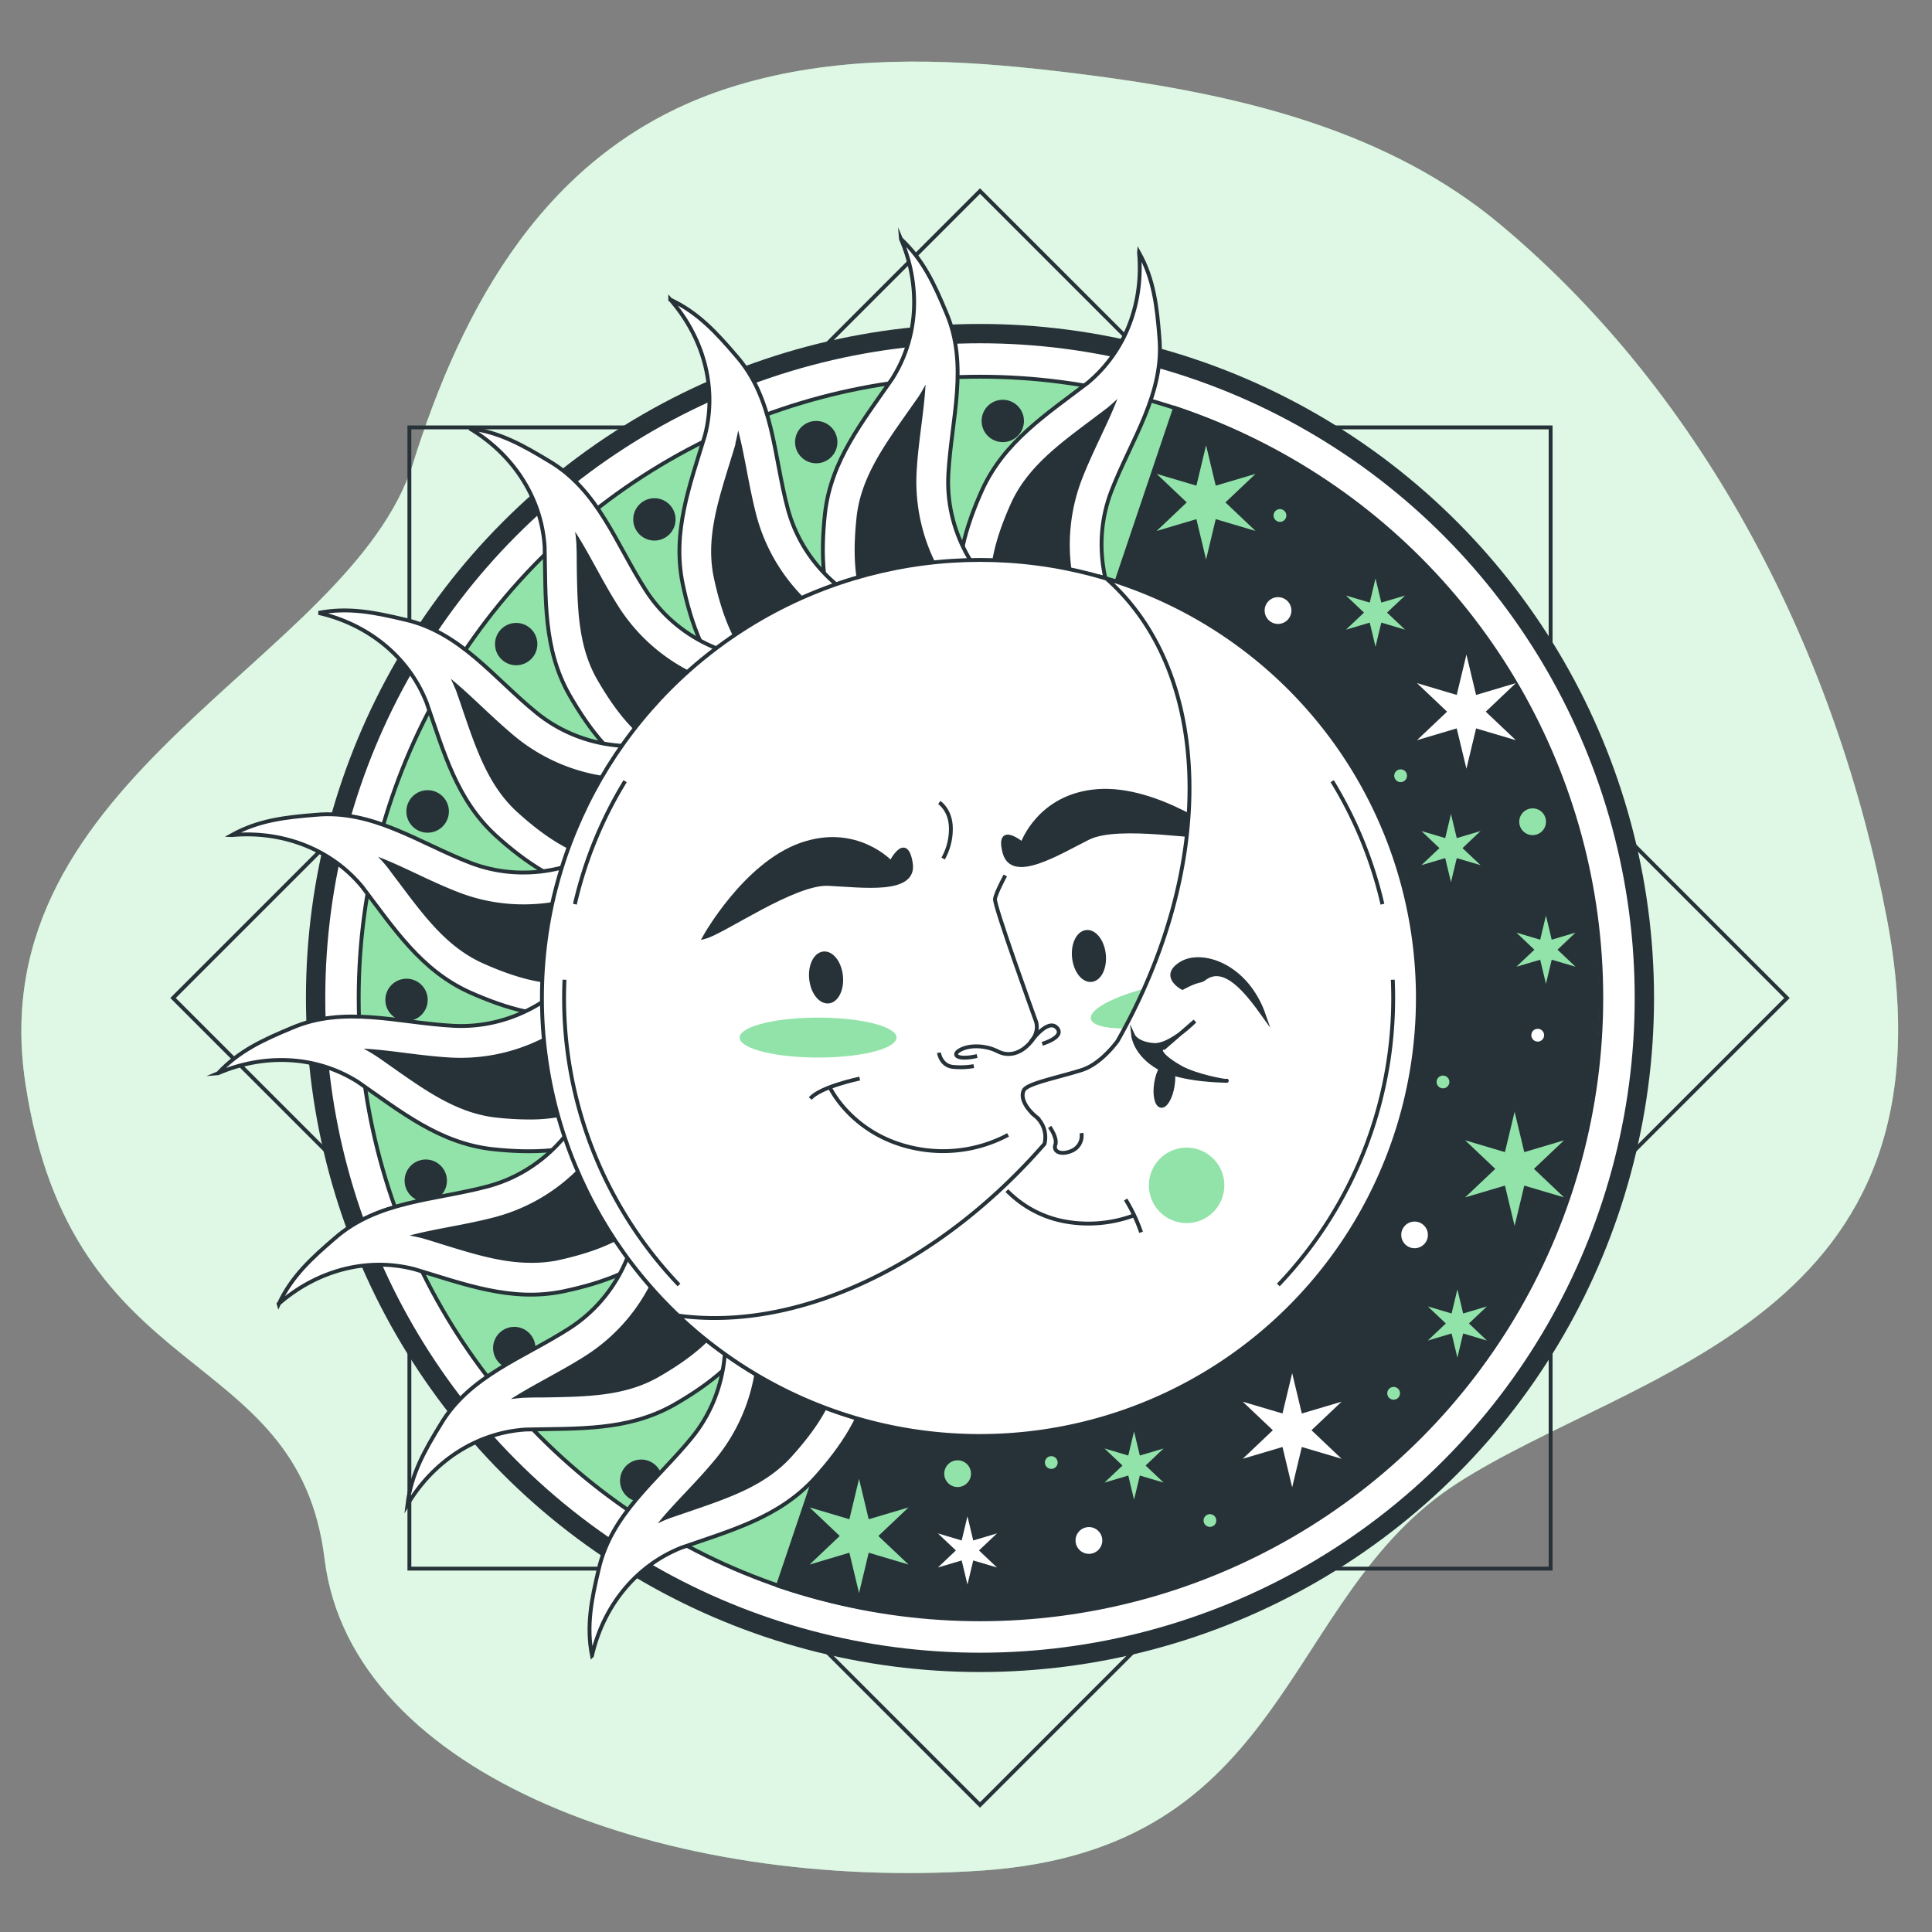 <svg xmlns="http://www.w3.org/2000/svg" viewBox="0 0 500 500"><rect x="0" y="0" width="500" height="500" fill="#808080" stroke="none"/><g id="background-simple"><path d="M263.82,17.38c-25.1-2.43-50.5-2.44-74.76,5.23-44.7,14.13-67.44,52-81.2,94.25-.34,1.06-.68,2.13-1,3.19C90.48,171.28-5.43,200.71,6.56,280.28S77.09,347,84,403.45s89.59,86.1,170,80.66,77.39-70.85,123.17-100.28S508,341.32,488.33,237.77C475.49,170,442.13,103,388.05,57.92,359.34,34,322.28,25,286.07,20,278.71,19,271.28,18.1,263.82,17.38Z" style="fill:#92E3A9"></path><path d="M263.82,17.38c-25.1-2.43-50.5-2.44-74.76,5.23-44.7,14.13-67.44,52-81.2,94.25-.34,1.06-.68,2.13-1,3.19C90.48,171.28-5.43,200.71,6.56,280.28S77.09,347,84,403.45s89.59,86.1,170,80.66,77.39-70.85,123.17-100.28S508,341.32,488.33,237.77C475.49,170,442.13,103,388.05,57.92,359.34,34,322.28,25,286.07,20,278.71,19,271.28,18.1,263.82,17.38Z" style="fill:#fff;opacity:0.7"></path></g><g id="Frame"><rect x="105.95" y="110.61" width="295.35" height="295.35" style="fill:none;stroke:#263238;stroke-miterlimit:10"></rect><rect x="105.95" y="110.61" width="295.35" height="295.35" transform="translate(256.92 -103.69) rotate(45)" style="fill:none;stroke:#263238;stroke-miterlimit:10"></rect><circle cx="253.62" cy="258.28" r="171.94" style="fill:#fff;stroke:#263238;stroke-miterlimit:10;stroke-width:5px"></circle></g><g id="Circles"><circle cx="253.62" cy="258.28" r="160.79" style="fill:#92E3A9;stroke:#263238;stroke-miterlimit:10"></circle><circle cx="259.52" cy="108.94" r="4.98" style="fill:#263238;stroke:#263238;stroke-miterlimit:10"></circle><circle cx="211.24" cy="114.42" r="4.98" style="fill:#263238;stroke:#263238;stroke-miterlimit:10"></circle><circle cx="169.36" cy="134.42" r="4.98" style="fill:#263238;stroke:#263238;stroke-miterlimit:10"></circle><circle cx="133.59" cy="166.69" r="4.98" style="fill:#263238;stroke:#263238;stroke-miterlimit:10"></circle><path d="M115.67,210a5,5,0,1,0-5,5A5,5,0,0,0,115.67,210Z" style="fill:#263238;stroke:#263238;stroke-miterlimit:10"></path><circle cx="105.21" cy="258.77" r="4.98" style="fill:#263238;stroke:#263238;stroke-miterlimit:10"></circle><circle cx="110.19" cy="305.56" r="4.98" style="fill:#263238;stroke:#263238;stroke-miterlimit:10"></circle><circle cx="133.09" cy="348.87" r="4.98" style="fill:#263238;stroke:#263238;stroke-miterlimit:10"></circle><circle cx="165.94" cy="383.21" r="4.98" style="fill:#263238;stroke:#263238;stroke-miterlimit:10"></circle></g><g id="Stars"><path d="M304.09,105.58,201.34,410.37A160.82,160.82,0,1,0,304.09,105.58Z" style="fill:#263238;stroke:#263238;stroke-miterlimit:10"></path><polygon points="391.98 287.72 394.48 298.17 404.77 295.11 396.98 302.5 404.77 309.88 394.48 306.83 391.98 317.27 389.48 306.83 379.18 309.88 386.98 302.5 379.18 295.11 389.48 298.17 391.98 287.72" style="fill:#92E3A9"></polygon><polygon points="222.32 382.74 224.82 393.18 235.12 390.12 227.32 397.51 235.12 404.9 224.82 401.84 222.32 412.28 219.82 401.84 209.53 404.9 217.32 397.51 209.53 390.12 219.82 393.18 222.32 382.74" style="fill:#92E3A9"></polygon><polygon points="379.51 169.4 382.01 179.85 392.3 176.79 384.51 184.18 392.3 191.56 382.01 188.51 379.51 198.95 377 188.51 366.71 191.56 374.5 184.18 366.71 176.79 377 179.85 379.51 169.4" style="fill:#fff"></polygon><polygon points="334.41 355.37 336.91 365.81 347.2 362.76 339.41 370.14 347.2 377.53 336.91 374.48 334.41 384.92 331.91 374.48 321.62 377.53 329.41 370.14 321.62 362.76 331.91 365.81 334.41 355.37" style="fill:#fff"></polygon><polygon points="312.13 115.25 314.63 125.69 324.93 122.64 317.14 130.02 324.93 137.41 314.63 134.35 312.13 144.8 309.63 134.35 299.34 137.41 307.13 130.02 299.34 122.64 309.63 125.69 312.13 115.25" style="fill:#92E3A9"></polygon><polygon points="375.51 210.66 377.01 216.9 383.16 215.07 378.5 219.49 383.16 223.9 377.01 222.08 375.51 228.32 374.02 222.08 367.86 223.9 372.52 219.49 367.86 215.07 374.02 216.9 375.51 210.66" style="fill:#92E3A9"></polygon><polygon points="377.17 333.69 378.66 339.93 384.81 338.1 380.16 342.51 384.81 346.93 378.66 345.1 377.17 351.35 375.67 345.1 369.52 346.93 374.18 342.51 369.52 338.1 375.67 339.93 377.17 333.69" style="fill:#92E3A9"></polygon><polygon points="355.98 149.71 357.48 155.95 363.63 154.13 358.97 158.54 363.63 162.96 357.48 161.13 355.98 167.37 354.49 161.13 348.34 162.96 353 158.54 348.34 154.13 354.49 155.95 355.98 149.71" style="fill:#92E3A9"></polygon><polygon points="293.49 370.45 294.99 376.69 301.14 374.86 296.48 379.28 301.14 383.69 294.99 381.87 293.49 388.11 292 381.87 285.84 383.69 290.5 379.28 285.84 374.86 292 376.69 293.49 370.45" style="fill:#92E3A9"></polygon><polygon points="250.38 392.42 251.87 398.67 258.02 396.84 253.36 401.25 258.02 405.67 251.87 403.84 250.38 410.08 248.88 403.84 242.73 405.67 247.38 401.25 242.73 396.84 248.88 398.67 250.38 392.42" style="fill:#fff"></polygon><polygon points="400.09 236.95 401.58 243.19 407.74 241.36 403.08 245.78 407.74 250.19 401.58 248.37 400.09 254.61 398.6 248.37 392.44 250.19 397.1 245.78 392.44 241.36 398.6 243.19 400.09 236.95" style="fill:#92E3A9"></polygon><path d="M285.27,398.66a3.46,3.46,0,1,1-3.46-3.45A3.46,3.46,0,0,1,285.27,398.66Z" style="fill:#fff"></path><path d="M251.29,381.39a3.46,3.46,0,1,1-3.45-3.46A3.45,3.45,0,0,1,251.29,381.39Z" style="fill:#92E3A9"></path><circle cx="366.09" cy="319.59" r="3.45" style="fill:#fff"></circle><path d="M400.1,212.67a3.46,3.46,0,1,1-3.46-3.46A3.45,3.45,0,0,1,400.1,212.67Z" style="fill:#92E3A9"></path><path d="M334.21,158a3.46,3.46,0,1,1-3.45-3.45A3.45,3.45,0,0,1,334.21,158Z" style="fill:#fff"></path><path d="M332.9,133.28a1.65,1.65,0,1,1-3.29,0,1.65,1.65,0,0,1,3.29,0Z" style="fill:#92E3A9"></path><path d="M364.13,200.76a1.65,1.65,0,1,1-1.65-1.65A1.64,1.64,0,0,1,364.13,200.76Z" style="fill:#92E3A9"></path><path d="M399.61,267.91a1.65,1.65,0,1,1-1.65-1.65A1.64,1.64,0,0,1,399.61,267.91Z" style="fill:#fff"></path><path d="M362.32,360.58a1.65,1.65,0,1,1-1.64-1.64A1.64,1.64,0,0,1,362.32,360.58Z" style="fill:#92E3A9"></path><path d="M375.09,280a1.65,1.65,0,1,1-1.64-1.64A1.64,1.64,0,0,1,375.09,280Z" style="fill:#92E3A9"></path><circle cx="272.07" cy="378.5" r="1.65" style="fill:#92E3A9"></circle><circle cx="313.13" cy="393.51" r="1.65" style="fill:#92E3A9"></circle></g><g id="Sun"><path d="M294.79,65.41c1.14,12.43-3.13,25.23-13.33,33.7-10.93,8.32-21.54,15.18-27.27,27.66-4.37,9.72-7.29,19.76-5.68,30,15.76,1.1,30.42,7.29,45.87,9.85-9.05-11.08-11.9-26.17-6.75-39.53s13.8-25.23,12.4-40c-.62-7.75-1.4-14.77-5.24-21.69Z" style="fill:#fff;stroke:#263238;stroke-miterlimit:10"></path><path d="M277.48,154.22a193.76,193.76,0,0,0-21.16-4.84c.27-5.59,2-11.76,5.37-19.24,4.17-9.06,11.92-14.86,20.9-21.58l3.85-2.9.14-.11.14-.11c.85-.71,1.67-1.45,2.47-2.22-1.22,3.18-2.75,6.42-4.35,9.84s-3.39,7.21-4.88,11.07a47.23,47.23,0,0,0-1.09,30.47Z" style="fill:#263238"></path><path d="M233.17,61.85c4.92,11.48,4.81,25-2.27,36.17-7.82,11.29-15.79,21.1-17.38,34.73-1.16,10.6-.83,21.05,3.87,30.3,15.33-3.82,31.19-2.46,46.67-4.81-12-7.74-19.41-21.21-18.63-35.51s5.32-28.25-.57-41.87c-3-7.18-5.9-13.61-11.69-19Z" style="fill:#fff;stroke:#263238;stroke-miterlimit:10"></path><path d="M222.53,153.6c-1.47-5.39-1.72-11.8-.83-19.95,1.15-9.92,6.74-17.83,13.2-27l2.77-3.94.1-.14.09-.15c.59-.94,1.15-1.9,1.67-2.88-.18,3.4-.63,7-1.1,10.7-.49,3.89-1,7.91-1.22,12.05a47.25,47.25,0,0,0,8.38,29.31l-1.44.07A193,193,0,0,0,222.53,153.6Z" style="fill:#263238"></path><path d="M173.46,77.51c8.23,9.39,12.3,22.25,9,35.1-4,13.15-8.51,24.94-5.8,38.41,2.18,10.43,5.71,20.27,13,27.61,13.39-8.37,28.9-12,42.9-19-13.83-3.65-25-14.18-28.69-28S200.27,103.11,190.46,92c-5.06-5.91-9.82-11.13-17-14.47Z" style="fill:#fff;stroke:#263238;stroke-miterlimit:10"></path><path d="M191.7,168.06c-3.07-4.68-5.28-10.7-7-18.73-2-9.78.9-19,4.22-29.74q.71-2.28,1.41-4.61l0-.17,0-.17c.28-1.08.51-2.16.7-3.25.88,3.29,1.55,6.81,2.26,10.52s1.5,7.82,2.56,11.83A47.29,47.29,0,0,0,213,159l-1.34.52A191.48,191.48,0,0,0,191.7,168.06Z" style="fill:#263238"></path><path d="M121.52,110.86c10.73,6.38,18.57,17.36,19.43,30.59.31,13.73-.38,26.35,6.35,38.31C152.6,189,159,197.28,168.24,202c10.15-12.1,23.78-20.33,34.93-31.32-14.28.8-28.16-5.75-35.95-17.78s-12.29-26-25.07-33.54c-6.63-4-12.77-7.55-20.63-8.5Z" style="fill:#fff;stroke:#263238;stroke-miterlimit:10"></path><path d="M166.85,191.33c-4.37-3.5-8.33-8.54-12.41-15.65-4.89-8.7-5-18.38-5.18-29.6,0-1.59,0-3.2-.08-4.82v-.35c-.07-1.11-.18-2.21-.34-3.3,1.86,2.85,3.58,6,5.4,9.3s3.84,7,6.09,10.46a47.1,47.1,0,0,0,24,18.81l-1.09.88A191.31,191.31,0,0,0,166.85,191.33Z" style="fill:#263238"></path><path d="M82.43,158.62c12.17,2.75,23,10.77,27.93,23.09,4.53,13,7.78,25.17,17.88,34.48,7.89,7.16,16.54,13,26.78,14.67,5.92-14.64,16.34-26.68,23.55-40.58-13.34,5.18-28.57,3.23-39.69-5.8s-19.72-20.91-34.2-24.15c-7.57-1.8-14.48-3.23-22.25-1.71Z" style="fill:#fff;stroke:#263238;stroke-miterlimit:10"></path><path d="M150.4,221.15c-5.23-2-10.56-5.55-16.63-11.06-7.34-6.76-10.46-15.93-14.08-26.54q-.76-2.27-1.57-4.56l-.05-.17-.07-.16c-.41-1-.86-2-1.34-3,2.64,2.15,5.25,4.6,8,7.18s5.81,5.45,9,8.07a47.41,47.41,0,0,0,28.64,10.45l-.78,1.2A194.33,194.33,0,0,0,150.4,221.15Z" style="fill:#263238"></path><path d="M60,216.12c12.44-1.14,25.23,3.13,33.7,13.33,8.32,10.93,15.18,21.54,27.66,27.27,9.73,4.37,19.76,7.29,30,5.68,1.1-15.76,7.3-30.42,9.85-45.87-11.08,9-26.17,11.9-39.53,6.74s-25.22-13.79-40-12.39c-7.76.62-14.78,1.39-21.7,5.24Z" style="fill:#fff;stroke:#263238;stroke-miterlimit:10"></path><path d="M144,254.58c-5.59-.27-11.75-2-19.24-5.37-9.07-4.16-14.87-11.91-21.59-20.89-1-1.28-1.92-2.56-2.9-3.85l-.11-.14-.11-.14c-.7-.85-1.44-1.67-2.2-2.45,3.23,1.23,6.49,2.76,9.82,4.33,3.55,1.67,7.21,3.39,11.08,4.88a46.3,46.3,0,0,0,16.73,3.1,47.92,47.92,0,0,0,13.73-2c-.12.46-.25.92-.37,1.39A191.28,191.28,0,0,0,144,254.58Z" style="fill:#263238"></path><path d="M56.45,277.74c11.47-4.92,25-4.82,36.17,2.26,11.28,7.83,21.09,15.8,34.73,17.39,10.6,1.15,21.05.83,30.29-3.87-3.82-15.33-2.46-31.19-4.8-46.67-7.75,12-21.21,19.4-35.52,18.63s-28.25-5.32-41.86.57c-7.18,3-13.62,5.89-19,11.69Z" style="fill:#fff;stroke:#263238;stroke-miterlimit:10"></path><path d="M136.85,289.72a80.52,80.52,0,0,1-8.61-.51c-9.91-1.16-17.83-6.74-27-13.2-1.3-.92-2.61-1.85-4-2.77l-.14-.1-.15-.09c-.93-.59-1.89-1.15-2.86-1.66,3.43.18,7,.62,10.69,1.09,3.88.49,7.9,1,12,1.22q1.25.06,2.49.06a47.14,47.14,0,0,0,26.82-8.4c0,.46.05.93.07,1.39a192.37,192.37,0,0,0,1.93,21.61A43.26,43.26,0,0,1,136.85,289.72Z" style="fill:#263238"></path><path d="M72.11,337.44c9.38-8.23,22.24-12.29,35.09-9,13.16,3.95,25,8.5,38.41,5.8,10.44-2.18,20.27-5.72,27.62-13-8.38-13.4-12-28.9-19-42.9-3.65,13.83-14.17,25-28,28.69s-28.51,3.67-39.64,13.48c-5.9,5.06-11.13,9.81-14.46,17Z" style="fill:#fff;stroke:#263238;stroke-miterlimit:10"></path><path d="M137.31,326.81c-7.44,0-14.71-2.25-23.14-4.86-1.51-.47-3-.95-4.6-1.41l-.17-.05-.17-.05q-1.61-.4-3.24-.69c3.29-.88,6.8-1.55,10.51-2.26s7.83-1.5,11.83-2.57a47.29,47.29,0,0,0,25.29-17l.51,1.34a193.64,193.64,0,0,0,8.52,20c-4.68,3.06-10.69,5.28-18.72,7A34.09,34.09,0,0,1,137.31,326.81Z" style="fill:#263238"></path><path d="M105.45,389.38c6.38-10.72,17.36-18.56,30.59-19.42,13.73-.31,26.35.38,38.32-6.35,9.25-5.3,17.51-11.71,22.23-20.94-12.1-10.15-20.32-23.79-31.32-34.93.81,14.28-5.75,28.16-17.78,35.94s-26,12.3-33.53,25.07c-4.06,6.64-7.56,12.78-8.51,20.63Z" style="fill:#fff;stroke:#263238;stroke-miterlimit:10"></path><path d="M132.2,362.09c2.86-1.86,6-3.58,9.3-5.41s7-3.84,10.46-6.09a47.24,47.24,0,0,0,18.79-24l.9,1.12a191.45,191.45,0,0,0,14.28,16.36c-3.51,4.36-8.54,8.33-15.66,12.4-8.7,4.89-18.38,5-29.59,5.19-1.59,0-3.2,0-4.82.08h-.18l-.17,0C134.4,361.82,133.29,361.93,132.2,362.09Z" style="fill:#263238"></path><path d="M153.21,428.48c2.76-12.17,10.77-23,23.09-27.93,13-4.53,25.18-7.78,34.48-17.88,7.16-7.9,13-16.54,14.68-26.78-14.65-5.92-26.68-16.34-40.59-23.55,5.18,13.34,3.24,28.57-5.8,39.68s-20.91,19.73-24.15,34.21c-1.8,7.56-3.23,14.48-1.71,22.25Z" style="fill:#fff;stroke:#263238;stroke-miterlimit:10"></path><path d="M170.22,394.25c2.14-2.64,4.59-5.26,7.18-8s5.45-5.81,8.06-9a47.25,47.25,0,0,0,10.45-28.63l1.2.78a192.23,192.23,0,0,0,18.63,11.14c-2,5.24-5.54,10.57-11.06,16.64-6.75,7.34-15.92,10.46-26.54,14.08l-4.56,1.56-.16.06-.16.07C172.22,393.32,171.21,393.77,170.22,394.25Z" style="fill:#263238"></path><circle cx="253.62" cy="258.28" r="113.37" style="fill:#fff;stroke:#263238;stroke-miterlimit:10"></circle><path d="M148.78,234a106.87,106.87,0,0,1,13-31.83" style="fill:#fff;stroke:#263238;stroke-miterlimit:10"></path><path d="M175.72,332.55a107.52,107.52,0,0,1-29.63-79" style="fill:#fff;stroke:#263238;stroke-miterlimit:10"></path><path d="M231.77,269.33c-1.74,2.82-12.13,4.74-23.2,4.3s-18.64-3.09-16.9-5.91,12.13-4.74,23.21-4.3S233.52,266.51,231.77,269.33Z" style="fill:#92E3A9"></path><path d="M322.07,256.71c-1.17,3.1-11,7-21.95,8.68s-18.89.55-17.72-2.55,11-7,22-8.68S323.24,253.61,322.07,256.71Z" style="fill:#92E3A9"></path><path d="M244.08,222.19a15.48,15.48,0,0,0,2-7.78c0-4.78-3-6.72-3-6.72" style="fill:none;stroke:#263238;stroke-miterlimit:10"></path><path d="M264.58,218.4s4.29-12.6,19.59-13.68,32.29,11.75,32.29,11.75c-5,.81-26.88-3.58-34.82.39s-19.72,11.33-21.69,3.7S264.58,218.4,264.58,218.4Z" style="fill:#263238;stroke:#263238;stroke-miterlimit:10"></path><path d="M230.59,223.25s-9-9.79-23.44-4.59-24.77,23.83-24.77,23.83c4.88-1.27,23.12-14.16,32-13.74s22.62,2.37,21.33-5.41S230.59,223.25,230.59,223.25Z" style="fill:#263238;stroke:#263238;stroke-miterlimit:10"></path><path d="M217.65,252.56c.36,3.43-1.08,6.4-3.21,6.62s-4.16-2.38-4.52-5.81,1.08-6.4,3.21-6.62S217.29,249.13,217.65,252.56Z" style="fill:#263238;stroke:#263238;stroke-miterlimit:10"></path><path d="M285.68,247c.36,3.43-1.08,6.39-3.21,6.62s-4.16-2.38-4.52-5.81,1.08-6.4,3.21-6.62S285.32,243.57,285.68,247Z" style="fill:#263238;stroke:#263238;stroke-miterlimit:10"></path><path d="M260.17,226.58s-2.41,4.41-2.67,6.08S268,264.05,268,264.05s1.3,2.6-1.23,5.62-5.74,3.88-8.58,2.41-6.9-1.77-9.5-.47-1.14,2.9,4.18,1.69" style="fill:none;stroke:#263238;stroke-miterlimit:10"></path><path d="M243,272.44s.47,3.49,3.86,3.69a20.3,20.3,0,0,0,5.16-.22" style="fill:none;stroke:#263238;stroke-miterlimit:10"></path><path d="M266.72,269.67s4.39-6.15,6.75-3.73-3.74,4.2-3.74,4.2" style="fill:none;stroke:#263238;stroke-miterlimit:10"></path><path d="M260.89,293.71a35.8,35.8,0,0,1-21.32,3.92c-18.17-2.32-24.66-15.94-24.66-15.94" style="fill:none;stroke:#263238;stroke-miterlimit:10"></path><path d="M222.49,279.13s-10.25,2.14-12.78,5.17" style="fill:none;stroke:#263238;stroke-miterlimit:10"></path></g><g id="Moon"><path d="M286.31,149.72c27.82,24.49,28.59,74.53,2.87,119.76-1.78,2.33-5.21,6.17-9.25,7.45-5.95,1.89-14,3.44-14.95,5.19s.25,4.43,3,6.75a7.09,7.09,0,0,1,2.33,7.17c-27.88,32-64.56,48.61-94.8,44.43A113.37,113.37,0,1,0,286.31,149.72Z" style="fill:#fff;stroke:#263238;stroke-miterlimit:10"></path><path d="M309.23,264.26s-6.35,6.54-10.69,6.18-5.27-2.4-5.27-2.4.5,4.79,6.55,8.25,17.68,3.41,17.68,3.41c.19.28-8-1.18-12-3.46-6.32-3.61-5.36-5.13-4.24-5.07Z" style="fill:#263238;stroke:#263238;stroke-miterlimit:10"></path><path d="M303.48,281c-.48,3.05-1.83,5.37-3,5.18s-1.76-2.81-1.28-5.86,1.83-5.36,3-5.17S304,277.9,303.48,281Z" style="fill:#263238;stroke:#263238;stroke-miterlimit:10"></path><path d="M260.58,308.12a28,28,0,0,0,15.07,8,33.85,33.85,0,0,0,17.84-1.59" style="fill:none;stroke:#263238;stroke-miterlimit:10"></path><path d="M291.31,310.44a42.22,42.22,0,0,1,4,8.48" style="fill:none;stroke:#263238;stroke-miterlimit:10"></path><path d="M271.65,291.65s2.07,2.83,1.47,4.62,1.45,2.74,4.15,1.6a4.22,4.22,0,0,0,2.61-4.62" style="fill:none;stroke:#263238;stroke-miterlimit:10"></path><circle cx="307.11" cy="306.8" r="9.77" transform="translate(-108.98 430.56) rotate(-61.54)" style="fill:#92E3A9"></circle><path d="M306,255.65s-5.66-3-.33-6.29,17,.42,21.49,13.54c-4.24-5.92-10.17-13.79-15.55-9.59C310.55,254.13,310.37,253.31,306,255.65Z" style="fill:#263238;stroke:#263238;stroke-miterlimit:10"></path><path d="M357.77,234a107.15,107.15,0,0,0-13-31.83" style="fill:none;stroke:#263238;stroke-miterlimit:10"></path><path d="M330.83,332.55a107.51,107.51,0,0,0,29.62-79" style="fill:none;stroke:#263238;stroke-miterlimit:10"></path></g></svg>